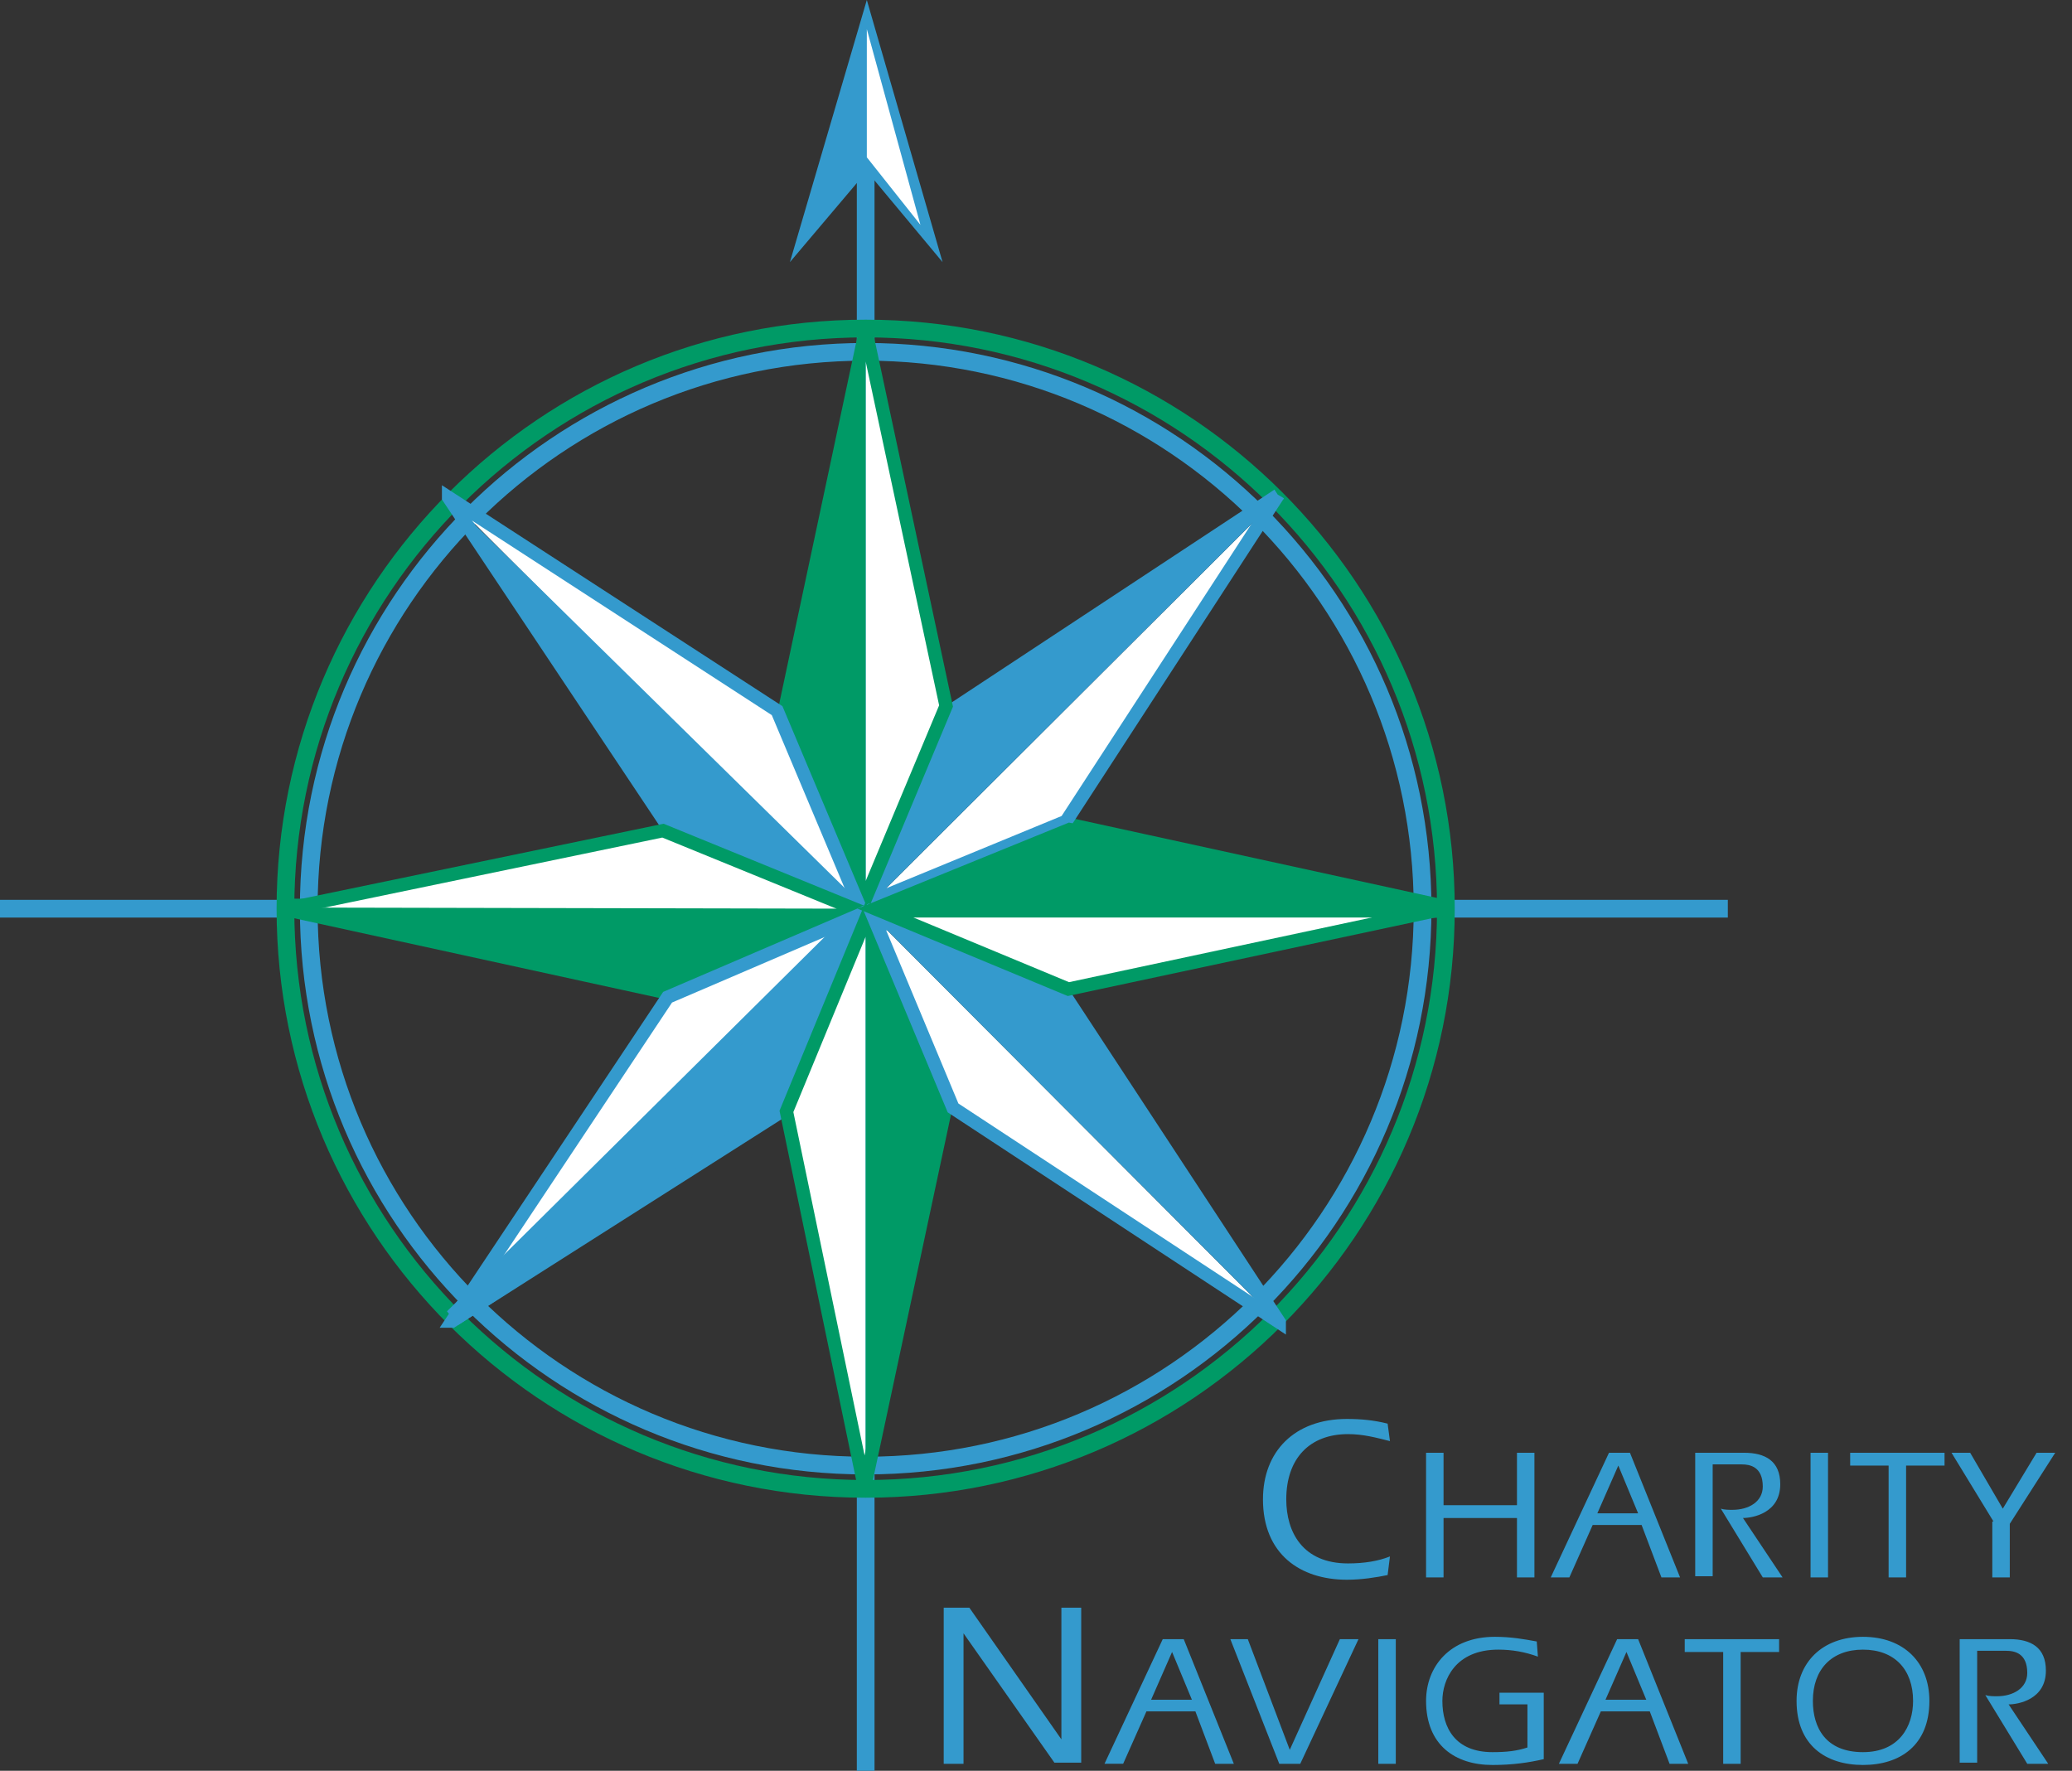 <svg xmlns="http://www.w3.org/2000/svg" width="117" height="100" fill="none" viewBox="0 0 117 100">
    <rect x="0" y="0" width="117" height="100" fill="#333333" stroke="none"/>
    <g clip-path="url(#clip0)">
        <path stroke="#349ACD" d="M0 51.316h97.566M48.882 2.434V100"/>
        <path stroke="#009A66" d="M81.645 51.316c0 18.092-14.671 32.763-32.763 32.763S16.118 69.408 16.118 51.316 30.79 18.553 48.882 18.553c18.092 0 32.763 14.67 32.763 32.763z"/>
        <path stroke="#349ACD" d="M80.329 51.316c0 17.368-14.079 31.447-31.447 31.447-17.369 0-31.448-14.079-31.448-31.447 0-17.369 14.08-31.448 31.448-31.448 17.368 0 31.447 14.08 31.447 31.448z"/>
        <path fill="#fff" d="M48.882 18.618l4.67 21.448-4.67 11.25V18.618z"/>
        <path fill="#009A66" d="M48.882 51.316L44.21 40l4.67-21.382v32.698z"/>
        <path fill="#fff" d="M72.04 28.224L60.132 46.71l-11.25 4.605L72.04 28.224z"/>
        <path fill="#349ACD" d="M48.882 51.316l4.736-11.25L72.04 28.224 48.882 51.316z"/>
        <path fill="#fff" d="M81.579 51.316l-21.447 4.67-11.25-4.67h32.697z"/>
        <path fill="#009A66" stroke="#009A66" stroke-miterlimit="3.864" d="M48.882 51.316l11.315-4.671 21.382 4.67H48.882z"/>
        <path fill="#fff" d="M71.974 74.474L53.487 62.566l-4.605-11.25 23.092 23.158z"/>
        <path fill="#349ACD" d="M48.882 51.316l11.25 4.737 11.842 18.42-23.092-23.157z"/>
        <path fill="#fff" d="M48.882 84.013L44.21 62.566l4.67-11.25v32.697z"/>
        <path fill="#009A66" d="M48.882 51.316l4.605 11.316-4.605 21.381V51.316z"/>
        <path fill="#fff" d="M25.592 74.408l12.04-18.487 11.25-4.605-23.29 23.092z"/>
        <path fill="#349ACD" stroke="#349ACD" stroke-miterlimit="3.864" d="M48.882 51.316l-4.671 11.25-18.619 11.842 23.29-23.092z"/>
        <path fill="#009A66" stroke="#009A66" stroke-miterlimit="3.864" d="M48.882 51.316L37.566 55.92 16.184 51.25l32.698.066z"/>
        <path fill="#fff" d="M25.329 28.092L43.816 40l4.605 11.25L25.33 28.092z"/>
        <path fill="#fff" d="M16.184 51.25l21.448-4.671 11.25 4.737-32.698-.066z"/>
        <path fill="#349ACD" d="M48.553 50.987L37.237 46.25 25.46 28.29l23.093 22.697z"/>
        <path stroke="#349ACD" stroke-width=".75" d="M72.171 27.96L60.197 46.383l-10.855 4.473 4.474-10.79L72.17 27.962z"/>
        <path stroke="#009A66" stroke-width=".75" d="M48.882 18.618l4.539 21.25-4.54 10.856-4.539-10.79 4.54-21.316z"/>
        <path stroke="#349ACD" stroke-width=".75" d="M25.329 28.092l18.553 12.04 4.54 10.789-10.856-4.474-12.237-18.355z"/>
        <path stroke="#009A66" stroke-width=".75" d="M16.184 51.316l21.25-4.408 10.79 4.408-10.724 4.54-21.316-4.54z"/>
        <path stroke="#349ACD" stroke-width=".75" d="M25.526 74.605l12.171-18.29 10.724-4.604-4.474 10.92-18.42 11.974z"/>
        <path stroke="#009A66" stroke-width=".75" d="M48.816 84.013l-4.408-21.25 4.474-10.855 4.473 10.855-4.54 21.25z"/>
        <path stroke="#349ACD" stroke-width=".75" d="M72.237 74.671L53.816 62.566l-4.474-10.724 10.855 4.474 12.04 18.355z"/>
        <path stroke="#009A66" stroke-width=".75" d="M81.579 51.316l-21.25 4.54-10.921-4.54 10.987-4.474 21.184 4.474z"/>
        <path fill="#349ACD" d="M78.355 88.947c-.658.132-1.447.263-2.302.263-2.632 0-4.737-1.447-4.737-4.539 0-2.697 1.776-4.54 4.737-4.54.79 0 1.513.066 2.302.264l.132.987c-.79-.198-1.513-.395-2.369-.395-2.17 0-3.486 1.381-3.486 3.684 0 1.842.92 3.618 3.486 3.618.922 0 1.711-.131 2.369-.394l-.132 1.052zM81.513 82.04V85h4.145v-2.96h.987v7.039h-.987v-3.355h-4.145v3.355h-.987v-7.04h.987zM90.855 82.04h1.184l2.83 7.039h-1.053l-1.119-2.96h-2.763l-1.316 2.96h-1.052l3.29-7.04zm1.645 3.42l-1.118-2.697-1.185 2.698H92.5zM95.79 82.04h2.697c1.184 0 2.039.46 2.039 1.776 0 1.645-1.579 1.908-2.105 1.908l2.237 3.355H99.54l-2.369-3.881c.197.065.46.065.658.065.921 0 1.71-.46 1.71-1.316 0-1.118-.723-1.25-1.184-1.25H96.71v6.316h-.986V82.04h.066zM102.237 82.04h.987v7.039h-.987v-7.04zM107.632 89.079h-.987v-6.316h-2.171v-.723h5.329v.723h-2.171v6.316zM112.566 85.921l-2.369-3.881h1.053l1.842 3.157L115 82.04h1.053l-2.566 4.013v3.026h-.987v-3.158h.066zM53.224 90.79h1.513l5.197 7.434V90.79h1.119v8.75h-1.514l-5.131-7.303v7.368h-1.119V90.79h-.065zM65.658 92.566h1.184l2.83 7.04h-1.054L67.5 96.644h-2.763l-1.316 2.96h-1.053l3.29-7.04zm1.645 3.42l-1.119-2.697L65 95.987h2.303zM69.474 92.566h.986l2.369 6.25 2.829-6.25h1.052l-3.289 7.04h-1.184l-2.763-7.04zM77.829 92.566h.987v7.04h-.987v-7.04zM87.171 95.658v3.684c-.855.198-1.776.33-2.895.33-2.105 0-3.75-1.12-3.75-3.62 0-1.907 1.316-3.618 3.882-3.618.92 0 1.645.132 2.368.263l.066.856c-.724-.263-1.447-.395-2.237-.395-2.434 0-3.158 1.71-3.158 2.895 0 1.513.724 2.894 2.83 2.894.789 0 1.38-.065 1.973-.263V96.25h-1.579v-.658h2.5v.066zM91.316 92.566H92.5l2.829 7.04h-1.053l-1.118-2.961h-2.763l-1.316 2.96h-1.053l3.29-7.04zm1.644 3.42l-1.118-2.697-1.184 2.698h2.302zM98.29 99.605h-.987V93.29h-2.171v-.723h5.329v.724H98.29v6.315zM108.947 96.053c0 2.5-1.644 3.618-3.75 3.618-2.105 0-3.75-1.118-3.75-3.618 0-2.171 1.448-3.619 3.75-3.619 2.303 0 3.75 1.448 3.75 3.619zm-6.579 0c0 1.513.724 2.894 2.829 2.894 2.04 0 2.829-1.447 2.829-2.894 0-1.777-1.052-2.895-2.829-2.895-1.776 0-2.829 1.118-2.829 2.895zM110.789 92.566h2.698c1.184 0 2.039.46 2.039 1.776 0 1.645-1.579 1.908-2.105 1.908l2.237 3.355h-1.184l-2.369-3.881c.198.066.461.066.658.066.921 0 1.711-.461 1.711-1.316 0-1.119-.724-1.25-1.185-1.25h-1.644v6.316h-.987v-6.974h.131zM53.224 14.803L48.947 9.67l-4.342 5.132L48.947 0l4.277 14.803z"/>
        <path fill="#fff" d="M51.974 12.697L48.947 1.645v7.237l3.027 3.815z"/>
    </g>
    <defs>
        <clipPath id="clip0">
            <path fill="#fff" d="M0 0H116.053V100H0z"/>
        </clipPath>
    </defs>
</svg>
